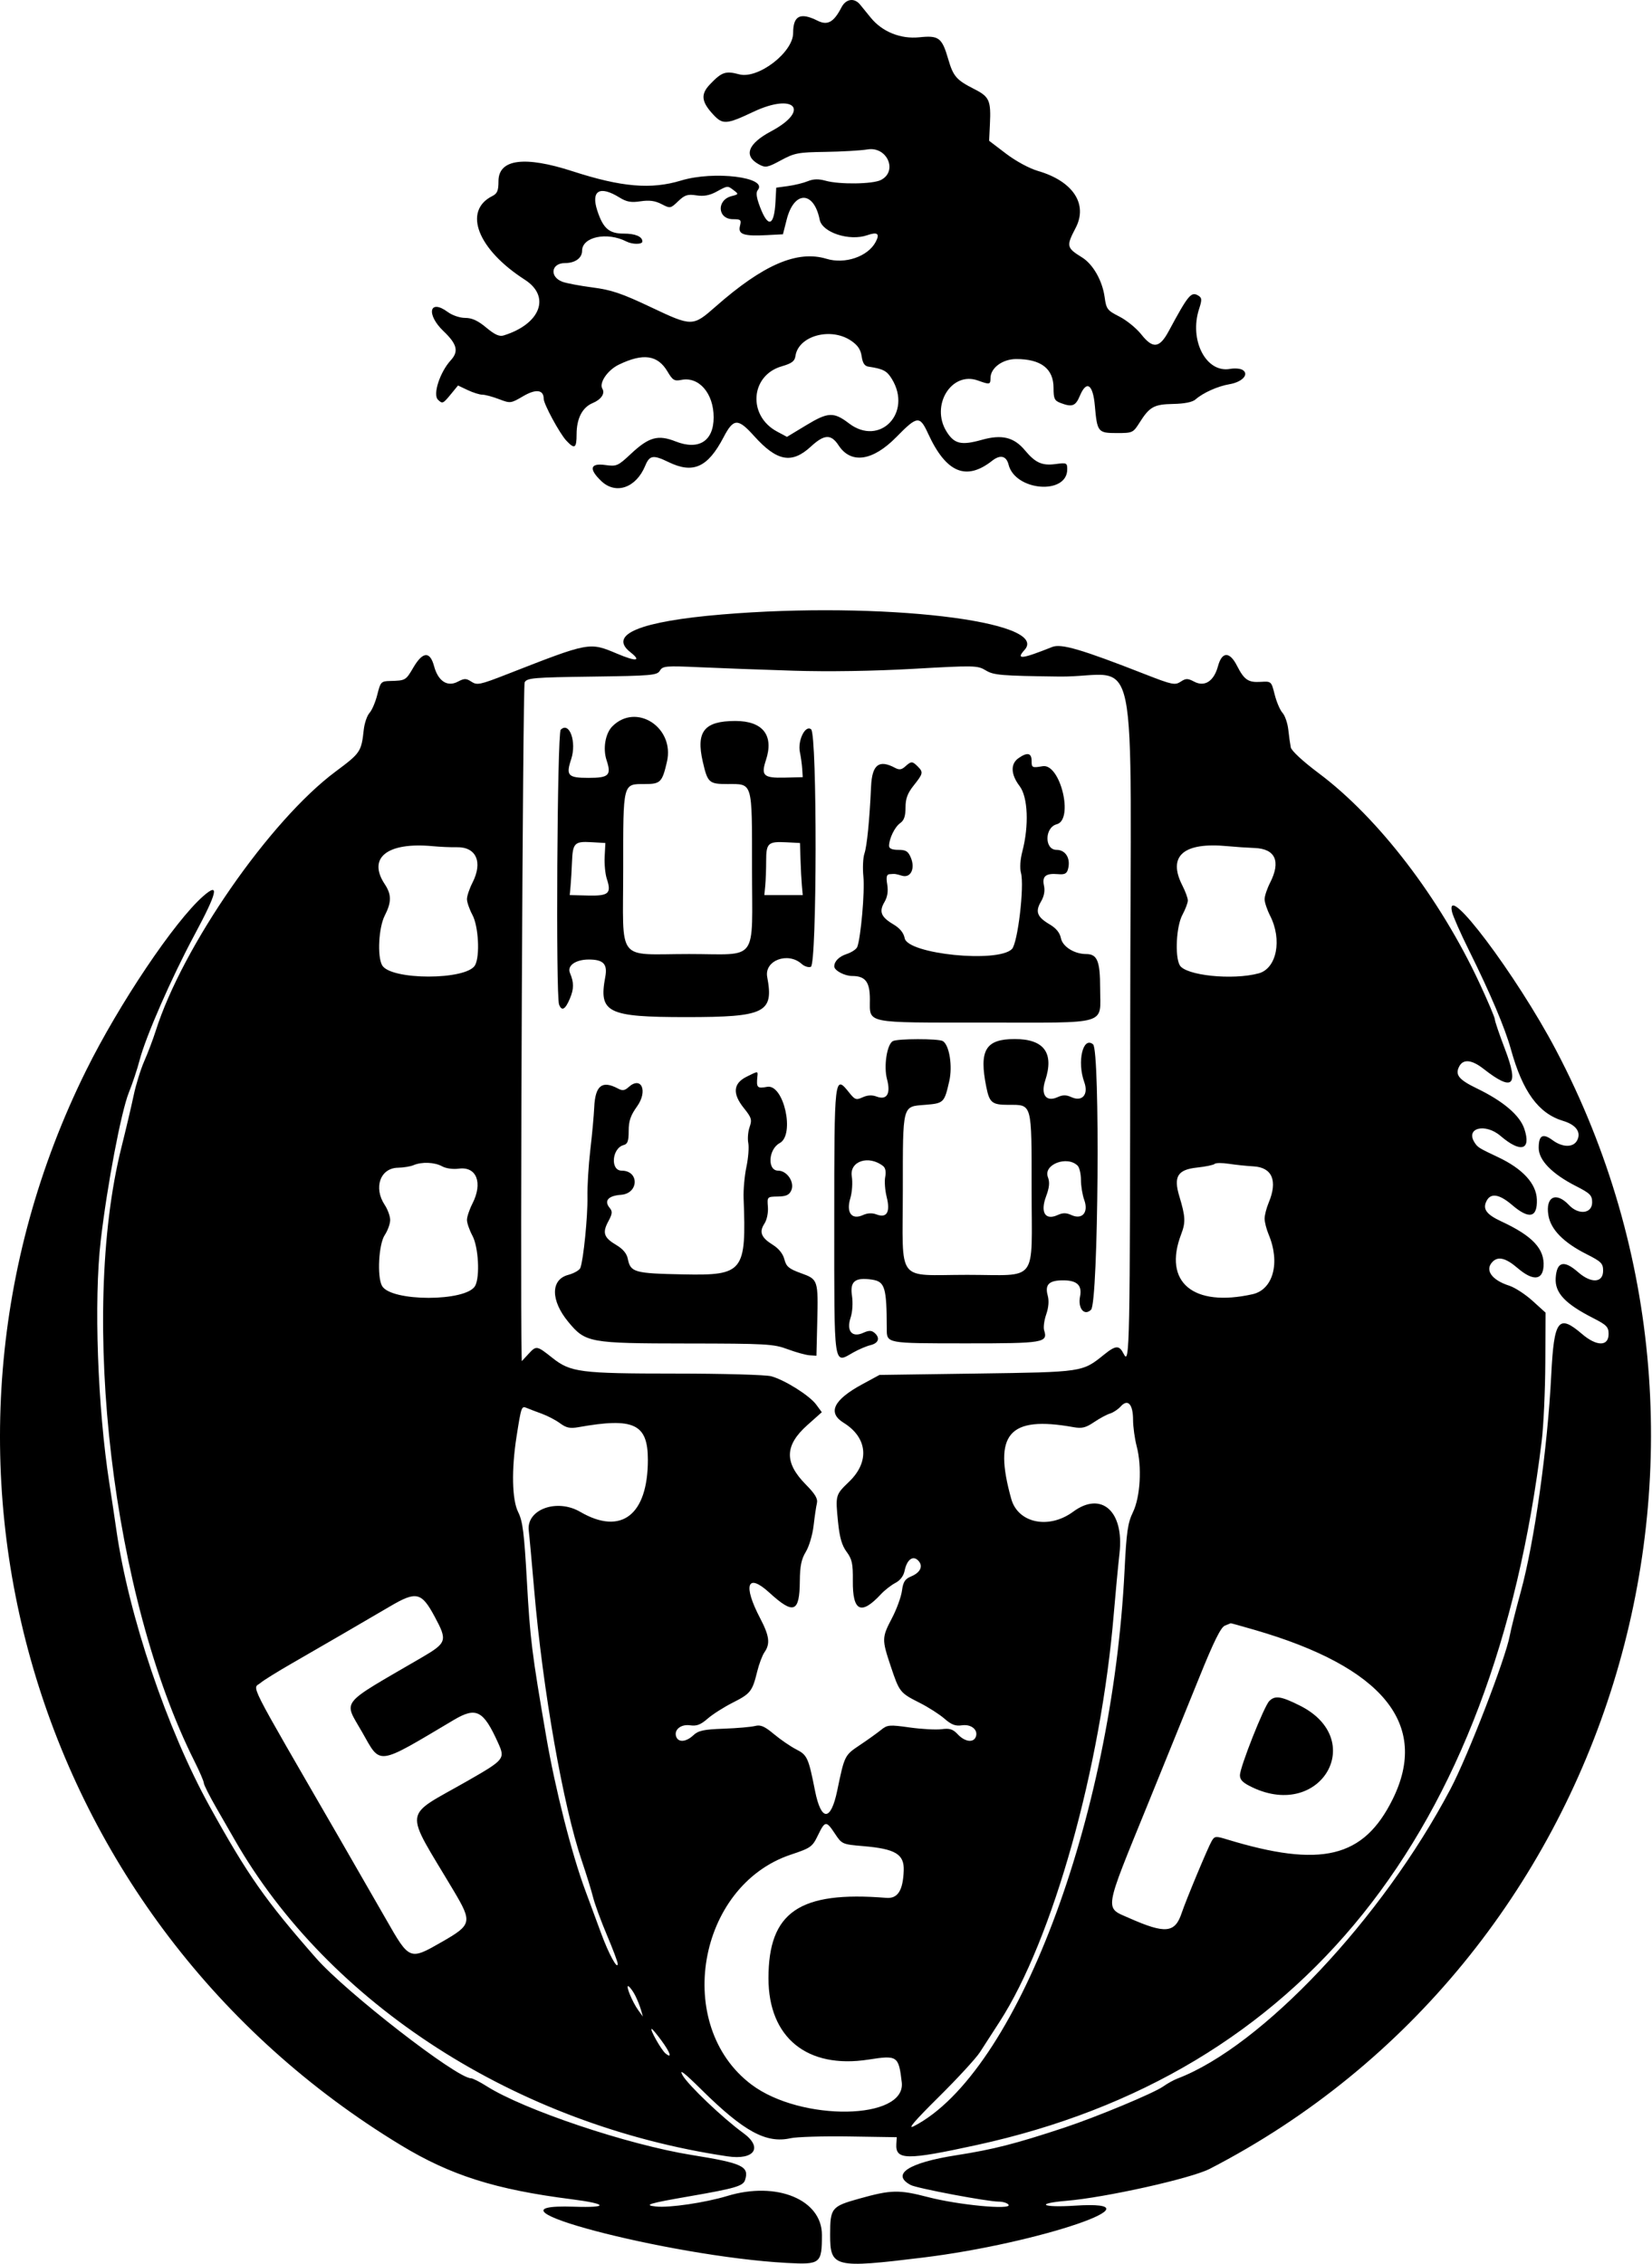 <svg width="365" height="500" viewBox="0 0 365 500" fill="#000000" xmlns="http://www.w3.org/2000/svg">
<path fill-rule="evenodd" clip-rule="evenodd" d="M185.915 1.633C184.216 4.918 182.851 5.677 180.632 4.57C176.805 2.661 175.239 3.452 175.239 7.297C175.239 11.584 167.468 17.526 163.314 16.415C160.304 15.61 159.458 15.901 156.844 18.649C154.761 20.838 154.954 22.488 157.631 25.353C159.694 27.562 160.519 27.501 166.458 24.696C175.565 20.397 179.132 24.33 170.364 29.003C165.189 31.761 164.221 34.458 167.73 36.336C169.143 37.092 169.585 37.006 172.55 35.403C175.534 33.789 176.371 33.63 182.34 33.547C185.929 33.497 190.139 33.252 191.695 33.001C196.027 32.304 198.422 37.844 194.619 39.761C192.799 40.679 185.492 40.776 182.421 39.923C180.849 39.486 179.72 39.515 178.485 40.021C177.533 40.412 175.573 40.893 174.129 41.091L171.505 41.451L171.34 44.546C171.052 49.978 169.713 50.433 167.919 45.709C167.124 43.614 166.979 42.523 167.424 41.987C169.773 39.157 157.766 37.661 150.476 39.875C143.847 41.889 137.313 41.329 126.488 37.821C115.857 34.376 110.136 35.145 110.136 40.02C110.136 42.11 109.869 42.755 108.778 43.301C102.216 46.584 105.521 55.086 115.966 61.788C121.736 65.491 119.414 71.58 111.273 74.093C110.329 74.384 109.307 73.922 107.43 72.353C105.591 70.817 104.288 70.218 102.787 70.218C101.606 70.218 99.941 69.656 98.951 68.925C94.848 65.891 94.079 69.42 98.024 73.18C100.993 76.01 101.39 77.616 99.602 79.566C97.206 82.178 95.589 87.121 96.755 88.273C97.725 89.233 97.892 89.168 99.492 87.22L101.195 85.144L103.334 86.16C104.511 86.718 105.969 87.175 106.574 87.175C107.178 87.175 108.829 87.616 110.241 88.156C112.767 89.12 112.857 89.109 115.596 87.504C118.423 85.847 120.129 86.07 120.129 88.096C120.129 89.239 123.651 95.745 125.122 97.319C126.964 99.289 127.396 99.024 127.396 95.926C127.396 92.425 128.661 89.973 130.958 89.021C132.815 88.252 133.73 86.903 133.093 85.872C132.301 84.591 134.232 81.748 136.71 80.548C142.108 77.936 145.315 78.39 147.49 82.075C148.62 83.99 148.998 84.217 150.546 83.907C154.439 83.129 157.677 86.885 157.677 92.181C157.677 97.427 154.383 99.513 149.279 97.502C145.376 95.963 143.376 96.519 139.391 100.246C136.514 102.938 136.246 103.053 133.701 102.704C130.38 102.249 130.055 103.577 132.834 106.239C136.043 109.314 140.528 107.769 142.548 102.893C143.526 100.53 144.294 100.407 147.724 102.069C153.158 104.7 156.385 103.238 159.871 96.568C162.063 92.372 163.042 92.331 166.596 96.284C171.662 101.92 174.931 102.53 179.16 98.631C182.122 95.901 183.621 95.835 185.278 98.364C188.022 102.551 192.826 101.855 198.066 96.511C202.68 91.806 203.213 91.752 205.076 95.805C209.039 104.425 213.464 106.288 219.22 101.759C220.998 100.361 222.348 100.682 222.835 102.618C224.303 108.469 235.801 109.386 235.801 103.653C235.801 102.235 235.656 102.17 233.227 102.496C230.254 102.895 228.765 102.23 226.469 99.479C224.027 96.553 221.358 95.903 216.909 97.152C212.37 98.425 210.827 98.058 209.121 95.298C205.551 89.522 210.237 81.937 216.072 84.047C218.672 84.988 218.844 84.955 218.844 83.514C218.844 81.269 221.499 79.302 224.53 79.302C230.008 79.302 232.773 81.44 232.773 85.676C232.773 88.06 232.974 88.493 234.326 89.007C236.886 89.979 237.635 89.703 238.582 87.438C240.058 83.904 241.48 84.832 241.9 89.603C242.413 95.44 242.584 95.653 246.759 95.653C250.218 95.653 250.362 95.588 251.759 93.373C253.994 89.835 254.95 89.302 259.229 89.219C261.712 89.171 263.464 88.818 264.133 88.232C265.834 86.741 269.037 85.307 271.668 84.858C274.468 84.38 276.048 82.664 274.56 81.717C274.061 81.399 272.815 81.292 271.793 81.478C266.469 82.451 262.682 75.111 264.942 68.203C265.578 66.259 265.56 65.797 264.831 65.336C263.198 64.304 262.61 64.999 258.209 73.163C256.182 76.922 254.718 77.09 252.157 73.857C251.077 72.493 248.902 70.723 247.323 69.923C244.655 68.57 244.426 68.27 244.066 65.645C243.566 61.995 241.498 58.357 239.072 56.857C235.632 54.731 235.551 54.359 237.652 50.352C240.417 45.077 237.071 40.009 229.337 37.761C227.428 37.206 224.461 35.601 222.29 33.95L218.541 31.098L218.715 27.493C218.972 22.193 218.609 21.371 215.267 19.677C211.301 17.668 210.613 16.875 209.494 13.024C208.127 8.324 207.414 7.787 203.139 8.234C198.998 8.666 194.941 7.036 192.395 3.916C191.573 2.909 190.514 1.609 190.041 1.026C188.76 -0.552 186.904 -0.279 185.915 1.633ZM162.142 42.046C163.222 42.864 163.199 42.924 161.672 43.307C158.264 44.162 158.506 48.415 161.962 48.415C163.684 48.415 163.828 48.558 163.488 49.916C163.022 51.77 164.296 52.201 169.445 51.932L172.987 51.746L173.825 48.459C175.456 42.07 179.824 42.118 181.108 48.537C181.673 51.362 187.685 53.32 191.601 51.955C193.893 51.156 194.453 51.61 193.462 53.461C191.744 56.672 186.697 58.4 182.636 57.168C176.165 55.204 168.661 58.433 158.1 67.725C153.063 72.156 152.908 72.157 143.821 67.853C137.398 64.81 135.104 64.033 130.944 63.493C128.16 63.132 125.158 62.567 124.274 62.238C121.35 61.15 121.761 58.105 124.832 58.105C127.062 58.105 128.607 56.999 128.607 55.402C128.607 52.306 134.124 51.148 138.408 53.343C139.733 54.022 141.931 54.017 141.931 53.334C141.931 52.256 140.348 51.586 137.83 51.597C134.591 51.612 133.258 50.458 131.973 46.53C130.525 42.101 132.495 40.92 136.847 43.61C138.451 44.602 139.422 44.778 141.532 44.461C143.465 44.172 144.731 44.34 146.157 45.077C148.087 46.076 148.148 46.065 149.838 44.446C151.289 43.056 151.914 42.854 153.859 43.15C155.499 43.399 156.774 43.168 158.282 42.35C160.831 40.966 160.727 40.974 162.142 42.046ZM188.019 75.236C189.514 76.242 190.16 77.192 190.38 78.711C190.597 80.209 191.027 80.854 191.894 80.984C195.139 81.471 195.957 81.902 197.058 83.709C201.621 91.192 194.382 98.69 187.586 93.519C184.209 90.95 182.965 90.998 178.187 93.885L173.876 96.49L171.681 95.315C165.155 91.82 165.785 82.924 172.701 80.915C174.946 80.263 175.586 79.784 175.749 78.636C176.382 74.179 183.512 72.203 188.019 75.236ZM159.493 135.72C141.382 137.238 134.314 140.147 139.265 144.041C141.794 146.031 140.615 146.176 136.383 144.396C130.187 141.789 130.362 141.757 112.068 148.904C106.072 151.247 105.409 151.388 104.17 150.576C102.985 149.8 102.609 149.799 101.135 150.572C98.83 151.779 96.796 150.441 95.905 147.132C95.002 143.78 93.409 143.886 91.33 147.433C89.655 150.291 89.599 150.323 86.217 150.408C84.202 150.459 84.066 150.601 83.37 153.409C82.968 155.03 82.194 156.849 81.65 157.45C81.106 158.052 80.531 159.722 80.372 161.164C79.834 166.049 79.657 166.31 74.147 170.413C59.609 181.237 40.328 209.021 34.408 227.677C33.827 229.509 32.693 232.507 31.888 234.339C31.082 236.171 30.024 239.577 29.537 241.909C29.049 244.241 27.838 249.387 26.846 253.345C17.48 290.727 24.867 352.947 42.95 388.984C44.096 391.267 45.034 393.447 45.037 393.829C45.04 394.211 46.298 396.704 47.833 399.369C49.369 402.033 51.171 405.168 51.838 406.333C72.654 442.702 114.141 469.353 160.705 476.268C166.722 477.162 168.638 474.317 164.187 471.096C159.767 467.897 151.975 460.475 150.796 458.339C149.976 456.855 151.135 457.745 155.035 461.594C164.356 470.794 169.292 473.478 174.667 472.27C176.018 471.967 181.85 471.792 187.629 471.881L198.135 472.042L198.043 473.52C197.817 477.127 200.263 477.161 215.816 473.768C287.494 458.133 330.053 405.095 340.636 318.216C341.042 314.886 341.398 307.157 341.427 301.041L341.48 289.922L338.594 287.307C337.005 285.868 334.689 284.365 333.446 283.966C329.54 282.712 327.992 280.47 329.792 278.67C331.034 277.428 332.711 277.86 335.317 280.089C338.651 282.944 340.805 282.82 341.032 279.76C341.322 275.874 338.623 272.981 331.721 269.778C328.365 268.221 327.508 267.004 328.483 265.182C329.418 263.435 331.306 263.763 334.106 266.16C337.866 269.379 339.698 268.962 339.56 264.922C339.441 261.434 336.424 258.144 331.004 255.591C326.724 253.574 326.473 253.417 325.778 252.315C323.756 249.11 328.173 248.015 331.531 250.89C336.012 254.726 338.354 254.041 336.798 249.348C335.799 246.331 332.142 243.22 326.254 240.375C322.283 238.457 321.429 237.371 322.427 235.507C323.31 233.857 325.2 234.057 327.767 236.068C334.289 241.179 335.649 239.909 332.49 231.656C331.273 228.475 330.277 225.547 330.277 225.147C330.277 224.747 328.744 221.134 326.871 217.116C318.121 198.347 304.56 180.651 291.357 170.774C287.87 168.165 285.339 165.823 285.187 165.067C285.046 164.362 284.8 162.606 284.642 161.164C284.483 159.722 283.907 158.052 283.363 157.45C282.82 156.849 282.041 155.03 281.634 153.409C280.898 150.474 280.885 150.462 278.538 150.606C275.787 150.775 274.898 150.167 273.293 147.02C271.676 143.85 269.98 143.895 269.109 147.132C268.218 150.441 266.183 151.779 263.879 150.572C262.405 149.799 262.028 149.8 260.844 150.576C259.605 151.388 258.943 151.247 252.945 148.9C238.913 143.408 234.462 142.104 232.47 142.9C225.706 145.601 224.383 145.741 226.37 143.546C232.144 137.166 194.615 132.774 159.493 135.72ZM175.239 148.136C183.013 148.379 192.936 148.225 201.783 147.725C215.406 146.954 215.98 146.968 217.832 148.088C219.555 149.131 221.215 149.268 233.984 149.429C252.152 149.658 249.765 138.096 249.715 225.619C249.675 298.2 249.606 301.689 248.27 299.032C247.283 297.071 246.54 297.101 243.929 299.201C239.107 303.08 239.346 303.045 215.816 303.378L194.316 303.682L190.492 305.755C184.158 309.19 182.787 312.02 186.381 314.241C191.683 317.518 192.19 322.855 187.616 327.252C184.577 330.172 184.565 330.216 185.163 336.179C185.505 339.589 186.005 341.329 187.051 342.747C188.257 344.38 188.468 345.362 188.429 349.142C188.358 355.921 190.248 356.834 194.619 352.131C195.452 351.235 196.892 350.107 197.819 349.625C198.876 349.075 199.637 348.085 199.86 346.97C200.354 344.501 201.671 343.48 202.848 344.656C204.042 345.851 203.405 347.314 201.311 348.182C199.947 348.747 199.547 349.372 199.281 351.354C199.099 352.713 198.112 355.423 197.087 357.377C194.827 361.687 194.817 362.09 196.799 368.016C198.718 373.752 198.835 373.901 203.187 376.097C205.107 377.067 207.576 378.645 208.674 379.604C210.2 380.938 211.101 381.282 212.519 381.071C214.583 380.762 216.186 382.087 215.599 383.615C215.076 384.979 213.179 384.724 211.636 383.081C210.538 381.913 209.842 381.688 208.049 381.926C206.825 382.089 203.648 381.917 200.989 381.546C196.469 380.914 196.056 380.951 194.63 382.109C193.791 382.791 191.684 384.297 189.948 385.458C186.608 387.69 186.592 387.723 184.978 395.503C183.559 402.348 181.422 402.348 180.068 395.503C178.632 388.241 178.354 387.628 175.93 386.392C174.671 385.749 172.455 384.233 171.005 383.021C168.908 381.27 168.049 380.901 166.807 381.222C165.949 381.443 162.835 381.711 159.887 381.818C155.459 381.979 154.293 382.232 153.186 383.272C151.61 384.752 149.91 384.907 149.414 383.615C148.827 382.087 150.43 380.762 152.494 381.071C153.912 381.282 154.813 380.938 156.34 379.604C157.437 378.645 159.948 377.046 161.92 376.051C165.83 374.077 166.234 373.559 167.312 369.144C167.711 367.509 168.432 365.608 168.913 364.921C170.215 363.063 169.992 361.317 167.958 357.438C164.106 350.089 165.084 347.298 169.954 351.742C175.367 356.682 176.657 356.198 176.717 349.206C176.745 345.884 177.058 344.366 178.046 342.744C178.757 341.578 179.527 338.989 179.757 336.991C179.986 334.992 180.316 332.757 180.49 332.024C180.728 331.022 180.115 329.991 178.016 327.862C173.252 323.03 173.357 319.237 178.379 314.763L181.575 311.915L180.326 310.221C178.859 308.231 173.439 304.82 170.403 303.977C169.227 303.65 159.718 303.384 149.143 303.383C128.175 303.378 126.058 303.106 122.013 299.892C118.622 297.197 118.498 297.176 116.835 298.969L115.284 300.642L115.249 299.134C114.9 283.878 115.5 151.492 115.922 150.703C116.44 149.736 117.863 149.615 130.813 149.442C143.996 149.265 145.184 149.161 145.802 148.127C146.421 147.091 147.106 147.032 154.649 147.376C159.145 147.58 168.411 147.923 175.239 148.136ZM135.303 160.42C133.746 161.977 133.168 165.329 134.014 167.892C135.119 171.239 134.54 171.809 130.038 171.809C125.471 171.809 125.002 171.305 126.199 167.678C127.45 163.888 125.801 159.263 123.883 161.181C123.114 161.951 122.77 219.91 123.524 221.874C124.117 223.417 124.891 222.991 125.911 220.561C126.825 218.385 126.828 217.021 125.925 214.886C125.251 213.295 127.174 211.931 130.09 211.931C133.324 211.931 134.266 212.929 133.73 215.786C132.247 223.692 134.179 224.649 151.621 224.649C169.062 224.649 170.994 223.692 169.511 215.786C168.827 212.143 174.094 210.159 177.137 212.913C177.734 213.453 178.641 213.734 179.154 213.538C180.511 213.016 180.569 162.216 179.214 161.091C177.936 160.031 176.195 163.572 176.734 166.136C176.952 167.175 177.182 168.842 177.245 169.841L177.359 171.658L173.315 171.755C168.695 171.866 168.1 171.304 169.227 167.892C171.033 162.417 168.558 159.243 162.482 159.243C155.587 159.243 153.735 161.563 155.28 168.263C156.349 172.899 156.653 173.172 160.736 173.172C166.37 173.172 166.155 172.435 166.155 191.726C166.155 212.957 167.793 210.72 152.248 210.72C135.968 210.72 137.691 212.943 137.691 191.946C137.691 172.689 137.567 173.172 142.505 173.172C145.924 173.172 146.315 172.775 147.361 168.239C149.107 160.674 140.579 155.144 135.303 160.42ZM225.035 167.453C223.222 168.722 223.317 171.056 225.286 173.638C227.115 176.035 227.375 182.351 225.88 188.063C225.415 189.841 225.292 191.737 225.574 192.776C226.364 195.69 224.864 208.333 223.575 209.622C220.455 212.743 200.588 210.738 199.887 207.232C199.642 206.01 198.826 205.013 197.361 204.148C194.649 202.548 194.172 201.345 195.414 199.242C196.075 198.123 196.275 196.872 196.031 195.373C195.766 193.735 195.89 193.138 196.508 193.086C197.769 192.977 197.849 192.987 199.276 193.419C201.191 194 202.256 191.878 201.258 189.468C200.656 188.015 200.171 187.707 198.482 187.707C197.108 187.707 196.436 187.421 196.436 186.838C196.436 185.226 197.696 182.639 198.887 181.805C199.749 181.201 200.07 180.268 200.07 178.369C200.07 176.383 200.503 175.215 201.886 173.475C203.981 170.838 204.038 170.565 202.752 169.278C201.568 168.095 201.329 168.095 200.016 169.284C199.199 170.023 198.682 170.092 197.737 169.587C194.199 167.693 192.678 168.885 192.458 173.722C192.122 181.112 191.551 186.882 190.994 188.513C190.672 189.456 190.569 191.772 190.764 193.66C191.094 196.85 190.198 207.095 189.408 209.151C189.218 209.649 188.156 210.355 187.049 210.72C185.384 211.269 184.324 212.332 184.324 213.451C184.324 214.346 186.595 215.565 188.26 215.565C191.198 215.565 192.197 216.871 192.197 220.713C192.197 226.157 190.73 225.86 217.632 225.86C245.428 225.86 243.068 226.563 243.068 218.29C243.068 212.262 242.438 210.72 239.977 210.72C237.383 210.72 234.779 209.09 234.407 207.232C234.162 206.01 233.346 205.013 231.881 204.148C229.135 202.528 228.692 201.344 230.001 199.129C230.688 197.966 230.914 196.767 230.662 195.62C230.204 193.537 231.048 192.84 233.743 193.072C235.253 193.203 235.709 192.968 235.983 191.921C236.59 189.6 235.442 187.707 233.429 187.707C230.736 187.707 230.777 182.761 233.477 182.055C237.295 181.056 234.272 168.573 230.372 169.232C228.041 169.625 227.928 169.573 227.928 168.077C227.928 166.29 226.986 166.086 225.035 167.453ZM133.596 189.189C133.508 190.837 133.72 193.044 134.067 194.093C135.138 197.337 134.5 197.906 129.926 197.797L125.882 197.699L126.072 195.58C126.176 194.414 126.313 192.097 126.375 190.432C126.532 186.218 126.937 185.797 130.629 186.012L133.755 186.193L133.596 189.189ZM176.866 189.826C176.927 191.825 177.063 194.414 177.168 195.58L177.359 197.699H173.12H168.881L169.08 195.58C169.189 194.414 169.278 191.964 169.278 190.136C169.277 186.215 169.7 185.826 173.725 186.035L176.753 186.193L176.866 189.826ZM100.886 187.126C105.227 187.025 106.724 190.385 104.383 194.974C103.716 196.28 103.171 197.905 103.171 198.586C103.171 199.267 103.716 200.84 104.383 202.083C105.719 204.576 106.07 211.12 104.978 213.162C103.17 216.54 86.215 216.54 84.408 213.162C83.328 211.146 83.672 204.851 85.003 202.241C86.526 199.256 86.526 197.577 85.003 195.277C81.145 189.451 85.566 185.955 95.601 186.896C97.267 187.052 99.645 187.156 100.886 187.126ZM277.182 187.297C281.795 187.466 283.034 190.235 280.616 194.974C279.95 196.28 279.405 197.915 279.405 198.608C279.405 199.301 279.95 200.936 280.616 202.241C283.336 207.572 282.08 213.913 278.093 214.987C272.299 216.547 261.87 215.456 260.641 213.162C259.549 211.12 259.901 204.576 261.237 202.083C261.903 200.84 262.448 199.403 262.448 198.889C262.448 198.375 261.903 196.885 261.237 195.58C257.91 189.058 261.481 185.955 271.229 186.896C272.895 187.057 275.574 187.237 277.182 187.297ZM44.884 197.948C38.546 203.513 26.323 221.705 19.026 236.435C-23.181 321.631 6.931 424.365 88.606 473.829C99.594 480.483 109.47 483.607 126.283 485.746C134.276 486.764 134.583 487.658 126.848 487.396C103.033 486.59 147.613 498.375 173.82 499.813C181.285 500.223 181.598 499.973 181.598 493.612C181.598 485.832 171.599 481.713 160.73 485.014C155.828 486.503 147.881 487.676 144.908 487.351C142.069 487.039 143.348 486.652 152.394 485.086C162.453 483.343 164.196 482.831 164.62 481.496C165.576 478.486 164.049 477.771 152.832 475.974C138.743 473.717 115.777 466.014 107.514 460.774C105.995 459.81 104.432 459.022 104.042 459.022C100.916 459.022 76.48 440.068 69.82 432.479C58.639 419.739 54.736 414.177 46.369 399.066C36.912 381.985 28.407 356.809 25.706 337.899C25.349 335.401 24.654 330.768 24.161 327.604C21.558 310.875 20.717 287.245 22.256 274.007C23.672 261.822 26.767 245.531 28.47 241.303C29.276 239.305 30.339 236.111 30.833 234.205C32.2 228.942 37.881 215.971 42.978 206.478C48.048 197.034 48.566 194.715 44.884 197.948ZM320.818 201.419C321.036 202.371 322.701 206.148 324.519 209.812C329.277 219.401 332.522 227.053 333.827 231.764C336.429 241.151 339.93 245.947 345.372 247.577C348.235 248.435 349.413 250.093 348.445 251.902C347.595 253.49 345.231 253.459 343.028 251.83C340.867 250.233 339.966 250.737 339.966 253.545C339.966 256.26 342.921 259.285 348.198 261.972C351.337 263.57 351.776 264.011 351.776 265.569C351.776 268.071 348.775 268.418 346.655 266.162C343.799 263.123 341.423 264.307 342.11 268.427C342.635 271.58 345.465 274.452 350.592 277.035C353.791 278.647 354.198 279.056 354.198 280.668C354.198 283.371 351.558 283.52 348.665 280.98C345.537 278.234 343.956 278.644 343.721 282.261C343.509 285.537 345.765 287.952 352.005 291.129C354.972 292.64 355.41 293.091 355.41 294.639C355.41 297.412 352.78 297.412 349.54 294.639C344.318 290.169 343.353 291.453 342.739 303.682C341.922 319.941 339.025 340.553 336.011 351.551C334.912 355.563 333.817 359.923 333.579 361.241C332.675 366.241 324.328 387.841 320.482 395.129C305.35 423.813 278.742 452.021 260.15 459.09C259.328 459.402 257.902 460.195 256.98 460.851C254.942 462.302 242.258 467.583 235.195 469.92C224.379 473.5 219.481 474.751 211.273 476.031C200.733 477.675 196.801 480.243 201.21 482.603C202.568 483.33 218.171 486.274 220.665 486.274C221.622 486.274 222.6 486.589 222.838 486.973C223.558 488.139 211.754 487.019 205.101 485.29C198.587 483.597 196.914 483.634 189.788 485.628C183.697 487.332 183.415 487.685 183.415 493.612C183.415 500.814 184.305 501.031 203.972 498.623C229.641 495.481 257.803 485.847 237.467 487.166C230.181 487.638 228.563 486.69 235.634 486.093C244.322 485.358 263.179 481.15 267.293 479.028C356.106 433.212 390.791 321.156 343.781 231.916C335.066 215.374 319.188 194.285 320.818 201.419ZM197.227 229.972C195.937 230.792 195.23 235.55 195.979 238.355C196.844 241.586 195.951 243.064 193.662 242.193C192.682 241.821 191.662 241.876 190.606 242.357C189.172 243.01 188.889 242.914 187.639 241.347C184.364 237.238 184.324 237.579 184.324 269.767C184.324 302.652 184.117 301.22 188.516 298.727C189.708 298.052 191.432 297.318 192.348 297.097C194.152 296.661 194.512 295.462 193.173 294.351C192.537 293.824 191.941 293.831 190.728 294.384C188.254 295.512 186.964 293.974 187.93 291.047C188.353 289.764 188.476 287.773 188.233 286.15C187.762 283.008 188.933 282.077 192.658 282.633C195.517 283.059 195.902 284.328 195.927 293.383C195.936 296.765 195.58 296.698 213.471 296.708C230.615 296.718 231.564 296.558 230.694 293.819C230.496 293.192 230.703 291.612 231.156 290.308C231.685 288.781 231.804 287.302 231.489 286.155C230.821 283.726 231.769 282.788 234.892 282.788C237.967 282.788 239.123 283.889 238.632 286.348C238.106 288.977 239.574 290.745 241.063 289.277C242.678 287.685 243.099 231.987 241.506 230.665C239.266 228.807 237.934 234.504 239.558 238.995C240.549 241.736 239.122 243.421 236.732 242.332C235.57 241.803 234.821 241.803 233.659 242.332C231.149 243.476 229.896 241.79 230.929 238.66C232.94 232.567 230.689 229.494 224.214 229.494C217.738 229.494 216.278 231.951 217.918 240.092C218.62 243.573 219.185 244.029 222.811 244.029C228.1 244.029 227.928 243.397 227.928 262.803C227.928 283.779 229.597 281.577 213.696 281.577C197.797 281.577 199.462 283.762 199.473 262.911C199.484 243.758 199.307 244.439 204.376 244.029C208.533 243.693 208.644 243.584 209.735 238.791C210.491 235.473 209.761 230.872 208.334 229.957C207.418 229.37 198.155 229.383 197.227 229.972ZM164.944 237.822C161.988 239.299 161.791 241.555 164.341 244.729C166.045 246.849 166.186 247.31 165.62 248.93C165.272 249.931 165.14 251.518 165.327 252.457C165.515 253.395 165.331 255.767 164.917 257.726C164.504 259.686 164.223 262.788 164.294 264.62C164.917 280.92 164.274 281.738 151.056 281.476C140.104 281.258 139.309 281.035 138.703 278.007C138.477 276.873 137.618 275.845 136.194 275.005C133.41 273.363 133.043 272.293 134.396 269.781C135.307 268.089 135.36 267.579 134.708 266.793C133.406 265.224 134.373 264.103 137.204 263.899C141.149 263.615 141.288 258.563 137.35 258.563C134.796 258.563 135.19 253.592 137.797 252.909C138.669 252.682 138.903 252.02 138.903 249.786C138.903 247.595 139.32 246.371 140.743 244.39C143.201 240.967 141.701 237.56 138.866 240.126C138.034 240.878 137.517 240.95 136.57 240.444C133.032 238.55 131.512 239.741 131.29 244.579C131.205 246.442 130.815 250.691 130.422 254.021C130.03 257.352 129.746 262.009 129.793 264.37C129.875 268.594 128.909 278.27 128.226 280.049C128.034 280.549 126.818 281.243 125.523 281.592C121.633 282.64 121.65 287.24 125.562 291.969C129.358 296.56 130.205 296.715 151.66 296.737C169.357 296.755 170.932 296.844 174.028 298.002C175.86 298.686 178.04 299.29 178.873 299.344L180.387 299.442L180.563 292.175C180.792 282.661 180.766 282.58 176.95 281.201C174.302 280.244 173.719 279.756 173.302 278.141C172.987 276.92 172.056 275.755 170.752 274.949C168.178 273.358 167.683 272.115 168.891 270.272C169.438 269.438 169.764 267.875 169.662 266.572C169.487 264.328 169.498 264.317 171.866 264.276C173.693 264.245 174.379 263.935 174.825 262.935C175.623 261.145 173.914 258.563 171.93 258.563C169.485 258.563 169.753 253.823 172.275 252.473C175.685 250.649 173.157 239.364 169.493 240.051C167.308 240.461 167.089 240.235 167.335 237.821C167.466 236.526 167.539 236.526 164.944 237.822ZM195.125 257.555C195.637 257.958 195.806 258.837 195.584 259.945C195.392 260.908 195.537 262.901 195.907 264.372C196.75 267.716 195.944 269.102 193.662 268.235C192.692 267.866 191.67 267.914 190.658 268.375C188.179 269.504 186.921 267.84 187.867 264.683C188.272 263.33 188.417 261.197 188.197 259.821C187.659 256.457 191.952 255.053 195.125 257.555ZM97.678 257.604C98.53 258.077 100.088 258.293 101.381 258.12C105.299 257.595 106.721 261.247 104.383 265.831C103.716 267.137 103.171 268.762 103.171 269.443C103.171 270.123 103.716 271.697 104.383 272.94C105.711 275.418 106.073 281.973 104.993 283.991C103.091 287.545 86.295 287.545 84.392 283.991C83.282 281.917 83.67 274.808 85.003 272.795C85.665 271.796 86.206 270.297 86.206 269.465C86.206 268.632 85.665 267.133 85.003 266.134C82.48 262.324 84.015 257.989 87.914 257.915C89.144 257.892 90.696 257.639 91.362 257.352C93.175 256.573 96.021 256.687 97.678 257.604ZM238.102 257.473C238.502 257.873 238.829 259.285 238.829 260.61C238.829 261.935 239.157 263.927 239.558 265.037C240.549 267.777 239.122 269.463 236.732 268.374C235.57 267.844 234.821 267.844 233.659 268.374C230.95 269.608 229.812 267.79 231.106 264.297C231.861 262.262 231.969 261.149 231.526 259.985C230.467 257.199 235.793 255.164 238.102 257.473ZM276.916 257.612C281.087 257.834 282.337 260.779 280.314 265.621C279.814 266.817 279.405 268.41 279.405 269.162C279.405 269.913 279.814 271.506 280.314 272.702C282.903 278.898 281.292 284.837 276.748 285.854C263.609 288.794 256.93 283.195 260.967 272.625C261.986 269.956 261.926 268.74 260.553 264.179C259.254 259.866 260.197 258.343 264.453 257.884C266.373 257.677 268.139 257.31 268.376 257.069C268.613 256.828 270.033 256.82 271.532 257.051C273.031 257.281 275.454 257.534 276.916 257.612ZM250.343 313.597C250.346 315.139 250.707 317.762 251.143 319.428C252.33 323.959 251.953 330.622 250.318 333.999C249.169 336.374 248.887 338.329 248.462 346.887C245.732 401.955 224.472 457.986 201.891 469.621C200.406 470.387 202.037 468.475 207.367 463.201C211.542 459.07 215.658 454.601 216.512 453.268C217.367 451.936 219.303 448.938 220.815 446.607C232.626 428.389 243.257 390.432 246.09 356.37C246.45 352.04 247.02 346.026 247.356 343.007C248.384 333.78 243.338 329.295 237.104 333.895C231.756 337.84 224.936 336.437 223.436 331.082C219.4 316.673 222.883 312.654 237.183 315.217C239.052 315.553 239.889 315.348 241.726 314.106C242.963 313.269 244.554 312.414 245.259 312.206C245.965 311.997 247.028 311.289 247.622 310.633C249.196 308.894 250.334 310.134 250.343 313.597ZM119.713 312.252C120.983 312.713 122.798 313.662 123.745 314.363C125.114 315.375 125.946 315.552 127.794 315.222C140.063 313.034 143.142 314.48 143.142 322.432C143.142 334.649 137.238 339.188 128.197 333.922C123.022 330.908 116.239 333.403 116.828 338.102C116.96 339.156 117.5 345.06 118.03 351.222C119.924 373.304 124.425 398.887 128.548 411.007C129.543 413.933 130.663 417.552 131.036 419.051C131.408 420.55 132.786 424.306 134.096 427.398C135.408 430.489 136.48 433.343 136.48 433.74C136.48 435.211 134.471 431.523 132.822 427.025C131.885 424.471 130.307 420.202 129.313 417.537C126.332 409.541 122.687 395.199 120.695 383.623C117.491 365.001 117.14 362.188 116.406 349.103C115.814 338.545 115.487 335.974 114.48 333.962C113.125 331.255 112.984 324.613 114.126 317.308C115.166 310.655 115.224 310.489 116.369 310.976C116.938 311.217 118.443 311.792 119.713 312.252ZM96.055 357.1C98.904 362.406 98.759 362.844 93.05 366.171C74.68 376.877 75.9 375.339 80.02 382.594C84.198 389.951 83.052 390.105 100.235 379.901C105.238 376.931 106.801 377.742 110.078 385.008C111.631 388.452 111.451 388.675 103.377 393.301C88.77 401.669 89.121 398.909 100.283 417.688C104.364 424.556 104.235 425.122 97.721 428.858C90.468 433.018 90.503 433.032 85.283 423.896C82.904 419.733 78.279 411.693 75.007 406.031C53.992 369.671 55.806 373.251 57.599 371.675C58.182 371.162 61.317 369.215 64.567 367.348C71.047 363.623 80.088 358.373 86.214 354.777C92 351.381 93.127 351.646 96.055 357.1ZM277.219 360.001C305.563 368.215 315.876 380.859 307.708 397.385C301.289 410.372 291.944 412.631 271.028 406.251C268.594 405.508 268.354 405.538 267.706 406.649C266.877 408.073 262.02 419.722 261.084 422.531C259.603 426.977 257.479 427.18 249.477 423.641C244.002 421.22 243.774 422.609 253.616 398.46C257.484 388.967 262.616 376.331 265.018 370.38C268.15 362.623 269.733 359.419 270.611 359.063C271.284 358.79 271.872 358.549 271.918 358.528C271.964 358.507 274.349 359.17 277.219 360.001ZM280.438 375.711C279.281 376.868 273.955 390.326 273.955 392.094C273.955 393.154 274.625 393.797 276.791 394.815C291.947 401.94 302.145 384.183 287.19 376.71C283.024 374.628 281.715 374.434 280.438 375.711ZM184.493 405.029C186.008 407.319 186.114 407.365 190.737 407.755C197.822 408.354 199.791 409.531 199.673 413.095C199.525 417.558 198.364 419.39 195.814 419.182C176.64 417.617 169.789 422.289 169.789 436.934C169.789 450.057 178.334 457.007 191.879 454.902C198.296 453.904 198.551 454.077 199.238 459.918C200.222 468.288 177 468.65 166.052 460.436C148.735 447.442 154.026 416.531 174.75 409.627C179.133 408.166 179.484 407.916 180.708 405.387C182.294 402.112 182.547 402.088 184.493 405.029ZM140.344 440.74C140.799 441.635 141.367 443.049 141.607 443.881L142.043 445.395L141.053 444.045C139.708 442.212 138.08 438.225 138.876 438.717C139.228 438.935 139.889 439.846 140.344 440.74ZM146.117 450.662C148.127 453.394 148.581 454.818 147.034 453.534C146.089 452.75 143.482 448.121 143.986 448.121C144.13 448.121 145.09 449.265 146.117 450.662Z" fill="#000000"/>
</svg>
